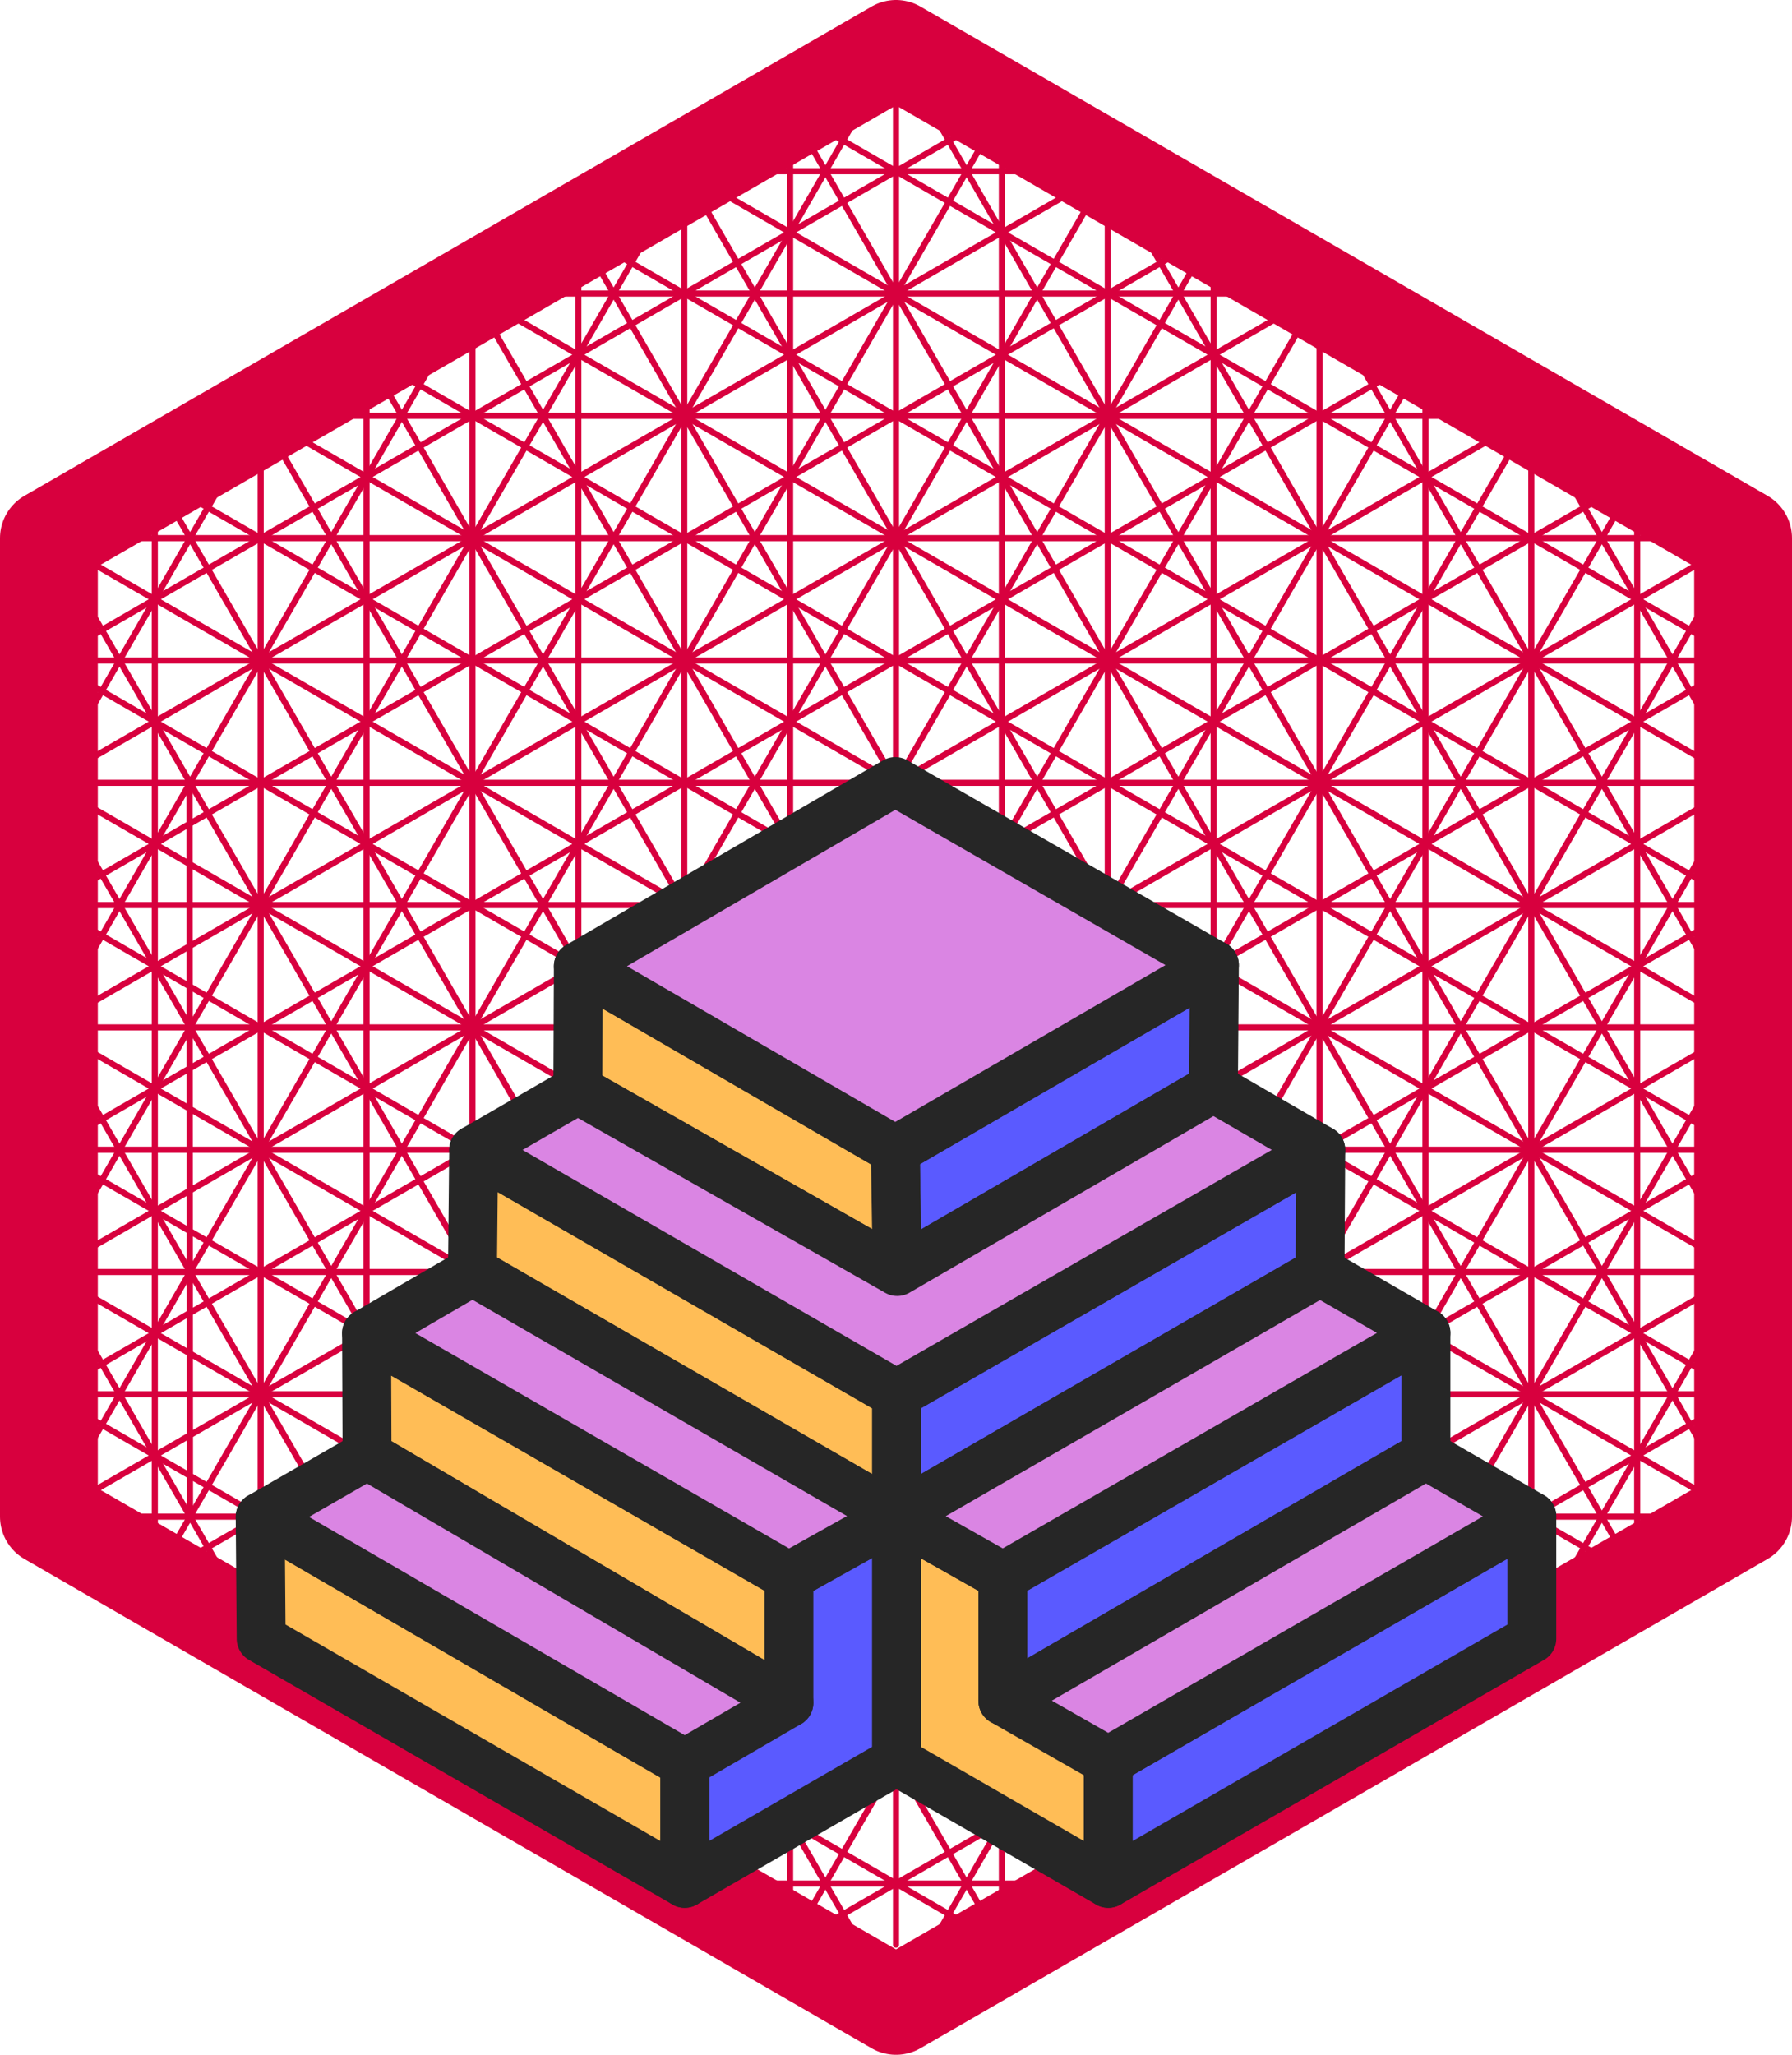 <svg xmlns="http://www.w3.org/2000/svg" viewBox="0 0 73.28 84">
	<defs>
		<style>
			.cls-1,.cls-2,.cls-3{fill:none;}.cls-1,.cls-2{stroke:#d8003e;}.cls-1,.cls-2,.cls-3,.hB,.hC,.hA{stroke-linecap:round;stroke-linejoin:round;}.cls-1,.cls-3{stroke-width:4px;}.cls-2{stroke-width:0.25px;}.cls-3,.hB,.hC,.hA{stroke:#262626;}.hB{fill:#ffbd56;}.hB,.hC,.hA{stroke-width:2px;}.hC{fill:#5a5aff;}.hA{fill:#da85e3;}
		</style>
	</defs>
	<g id="delete">
		<polygon class="cls-1" points="36.64 2 2 22 2 62 36.64 82 71.28 62 71.28 22 36.64 2" />
		<line class="cls-2" x1="10.66" y1="17" x2="2" y2="32" />
		<line class="cls-2" x1="2" y1="52" x2="10.66" y2="67" />
		<line class="cls-2" x1="71.28" y1="52" x2="62.62" y2="67" />
		<line class="cls-2" x1="27.98" y1="77" x2="45.3" y2="77" />
		<line class="cls-2" x1="2" y1="22" x2="71.28" y2="22" />
		<line class="cls-2" x1="2" y1="62" x2="71.28" y2="62" />
		<line class="cls-2" x1="36.64" y1="2" x2="2" y2="62" />
		<line class="cls-2" x1="71.28" y1="22" x2="36.64" y2="82" />
		<line class="cls-2" x1="71.28" y1="62" x2="36.64" y2="2" />
		<line class="cls-2" x1="36.64" y1="82" x2="2" y2="22" />
		<line class="cls-2" x1="53.96" y1="12" x2="19.32" y2="72" />
		<line class="cls-2" x1="19.32" y1="12" x2="53.96" y2="72" />
		<line class="cls-2" x1="2" y1="42" x2="71.28" y2="42" />
		<line class="cls-2" x1="19.32" y1="12" x2="53.96" y2="12" />
		<line class="cls-2" x1="71.28" y1="42" x2="53.96" y2="12" />
		<line class="cls-2" x1="53.96" y1="72" x2="71.28" y2="42" />
		<line class="cls-2" x1="19.32" y1="72" x2="53.96" y2="72" />
		<line class="cls-2" x1="2" y1="42" x2="19.32" y2="72" />
		<line class="cls-2" x1="19.32" y1="12" x2="2" y2="42" />
		<line class="cls-2" x1="53.96" y1="12" x2="2" y2="42" />
		<line class="cls-2" x1="53.96" y1="72" x2="53.96" y2="12" />
		<line class="cls-2" x1="2" y1="42" x2="53.96" y2="72" />
		<line class="cls-2" x1="19.32" y1="12" x2="19.32" y2="72" />
		<line class="cls-2" x1="71.28" y1="42" x2="19.32" y2="72" />
		<line class="cls-2" x1="19.32" y1="12" x2="71.28" y2="42" />
		<line class="cls-2" x1="71.28" y1="32" x2="2" y2="32" />
		<line class="cls-2" x1="71.28" y1="52" x2="2" y2="52" />
		<line class="cls-2" x1="62.62" y1="17" x2="27.98" y2="77" />
		<line class="cls-2" x1="45.3" y1="7" x2="10.66" y2="67" />
		<line class="cls-2" x1="27.98" y1="7" x2="27.98" y2="77" />
		<line class="cls-2" x1="10.66" y1="17" x2="10.66" y2="67" />
		<line class="cls-2" x1="62.62" y1="17" x2="10.66" y2="17" />
		<line class="cls-2" x1="62.62" y1="67" x2="62.62" y2="17" />
		<line class="cls-2" x1="10.66" y1="67" x2="62.62" y2="67" />
		<line class="cls-2" x1="10.66" y1="17" x2="71.28" y2="52" />
		<line class="cls-2" x1="2" y1="32" x2="62.62" y2="67" />
		<line class="cls-2" x1="2" y1="52" x2="45.3" y2="77" />
		<line class="cls-2" x1="71.28" y1="52" x2="27.98" y2="77" />
		<line class="cls-2" x1="71.28" y1="32" x2="10.66" y2="67" />
		<line class="cls-2" x1="62.62" y1="17" x2="2" y2="52" />
		<line class="cls-2" x1="45.3" y1="7" x2="45.3" y2="77" />
		<line class="cls-2" x1="27.98" y1="7" x2="45.3" y2="7" />
		<line class="cls-2" x1="62.62" y1="67" x2="27.98" y2="7" />
		<line class="cls-2" x1="10.66" y1="17" x2="45.3" y2="77" />
		<line class="cls-2" x1="71.28" y1="32" x2="62.62" y2="17" />
		<line class="cls-2" x1="27.98" y1="7" x2="71.28" y2="32" />
		<line class="cls-2" x1="45.3" y1="7" x2="2" y2="32" />
		<line class="cls-2" x1="40.97" y1="4.5" x2="2" y2="27" />
		<line class="cls-2" x1="32.31" y1="4.5" x2="71.28" y2="27" />
		<line class="cls-2" x1="32.31" y1="79.5" x2="32.31" y2="4.5" />
		<line class="cls-2" x1="40.97" y1="4.5" x2="40.97" y2="79.5" />
		<line class="cls-2" x1="71.28" y1="27" x2="2" y2="27" />
		<line class="cls-2" x1="71.28" y1="37" x2="2" y2="37" />
		<line class="cls-2" x1="2" y1="47" x2="71.28" y2="47" />
		<line class="cls-2" x1="71.28" y1="57" x2="2" y2="57" />
		<line class="cls-2" x1="27.98" y1="77" x2="2" y2="32" />
		<line class="cls-2" x1="49.63" y1="74.5" x2="14.99" y2="14.5" />
		<line class="cls-2" x1="40.97" y1="4.5" x2="6.33" y2="64.5" />
		<line class="cls-2" x1="45.3" y1="7" x2="71.28" y2="52" />
		<line class="cls-2" x1="23.65" y1="74.5" x2="71.28" y2="47" />
		<line class="cls-2" x1="6.33" y1="64.5" x2="71.28" y2="27" />
		<line class="cls-2" x1="71.28" y1="37" x2="14.99" y2="69.5" />
		<line class="cls-2" x1="14.99" y1="14.5" x2="14.99" y2="69.5" />
		<line class="cls-2" x1="2" y1="57" x2="66.95" y2="19.5" />
		<line class="cls-2" x1="66.95" y1="64.5" x2="66.95" y2="19.5" />
		<line class="cls-2" x1="58.29" y1="69.5" x2="58.29" y2="14.5" />
		<line class="cls-2" x1="49.63" y1="74.5" x2="49.63" y2="9.5" />
		<line class="cls-2" x1="2" y1="52" x2="27.98" y2="7" />
		<line class="cls-2" x1="71.28" y1="57" x2="6.33" y2="19.5" />
		<line class="cls-2" x1="23.65" y1="74.5" x2="58.29" y2="14.5" />
		<line class="cls-2" x1="2" y1="47" x2="58.29" y2="14.5" />
		<line class="cls-2" x1="49.63" y1="9.5" x2="2" y2="37" />
		<polyline class="cls-2" points="66.95 19.5 49.63 49.5 32.31 79.5" />
		<line class="cls-2" x1="66.95" y1="64.5" x2="2" y2="27" />
		<line class="cls-2" x1="2" y1="37" x2="58.29" y2="69.5" />
		<line class="cls-2" x1="71.28" y1="47" x2="14.99" y2="14.5" />
		<line class="cls-2" x1="14.99" y1="69.5" x2="49.63" y2="9.5" />
		<line class="cls-2" x1="49.63" y1="74.5" x2="2" y2="47" />
		<line class="cls-2" x1="71.28" y1="57" x2="32.31" y2="79.5" />
		<line class="cls-2" x1="6.33" y1="19.5" x2="6.33" y2="64.5" />
		<line class="cls-2" x1="40.97" y1="79.5" x2="6.33" y2="19.5" />
		<line class="cls-2" x1="71.28" y1="37" x2="23.65" y2="9.5" />
		<line class="cls-2" x1="58.29" y1="69.5" x2="23.65" y2="9.5" />
		<line class="cls-2" x1="23.65" y1="74.5" x2="23.65" y2="9.5" />
		<line class="cls-2" x1="66.95" y1="64.5" x2="32.31" y2="4.5" />
		<line class="cls-2" x1="40.97" y1="79.5" x2="2" y2="57" />
		<line class="cls-2" x1="71.28" y1="32" x2="45.3" y2="77" />
		<path class="cls-2" d="M34.23,40" transform="translate(-3.36 2)" />
		<path class="cls-2" d="M34.17,70.09" transform="translate(-3.36 2)" />
		<line class="cls-2" x1="7.75" y1="32.03" x2="7.77" y2="62" />
		<line class="cls-2" x1="2" y1="22" x2="71.28" y2="62" />
		<line class="cls-2" x1="71.28" y1="22" x2="2" y2="62" />
		<line class="cls-2" x1="36.64" y1="2" x2="36.64" y2="79.5" />
	</g>
	<g id="C">
		<polygon class="hP4" points="19.37 47.01 23.63 44.55 23.65 39.5 36.61 31.95 49.66 39.45 49.62 44.47 54.01 47.01 53.98 51.99 58.31 54.49 58.31 59.49 62.64 61.99 62.64 66.99 45.32 76.99 36.66 71.99 28 76.99 10.68 66.99 10.64 62.01 15.01 59.49 14.99 54.5 19.32 51.98 19.37 47.01" />
		<polyline class="hB" points="36.66 61.99 36.66 71.99 45.32 76.99 45.32 71.99 41.01 64.45 36.66 61.99" />
		<polygon class="hC" points="45.32 71.99 62.64 61.99 62.64 66.99 45.32 76.99 45.32 71.99" />
		<polygon class="hC" points="36.66 56.99 36.66 61.99 53.98 51.99 54.01 47.01 36.66 56.99" />
		<polygon class="hC" points="41.01 64.45 41.01 69.53 58.31 59.49 58.31 54.49 41.01 64.45" />
		<polygon class="hC" points="28 76.99 36.66 71.99 36.66 61.99 32.26 64.45 28 72.09 28 76.99" />
		<polyline class="hC" points="36.69 51.98 36.61 47.02 49.66 39.45 49.62 44.47 36.69 51.98" />
	</g>
	<g id="B">
		<polygon class="hB" points="28 76.99 28 72.09 10.64 62.01 10.68 66.99 28 76.99" />
		<polygon class="hB" points="15.01 59.49 14.99 54.5 32.26 64.45 32.26 69.61 15.01 59.49" />
		<polyline class="hB" points="36.66 61.99 36.66 56.99 19.37 47.01 19.32 51.98 36.66 61.99" />
		<polyline  class="hB" points="23.63 44.55 23.65 39.5 36.61 47.02 36.69 51.98 23.63 44.55" />
	</g>
	<g id="A">
		<polygon class="hA" points="32.26 69.61 28 72.09 10.64 62.01 15.01 59.49 32.26 69.61" />
		<polygon class="hA" points="14.99 54.5 32.26 64.45 36.66 61.99 19.32 51.98 14.99 54.5" />
		<polygon class="hA" points="36.66 61.99 53.98 51.99 58.31 54.49 41.01 64.45 36.66 61.99" />
		<polygon class="hA" points="41.01 69.53 58.31 59.49 62.64 61.99 45.32 71.99 41.01 69.53" />
		<polygon class="hA" points="19.37 47.01 23.63 44.55 36.69 51.98 49.62 44.47 54.01 47.01 36.66 56.99 19.37 47.01" />
		<polygon class="hA" points="23.65 39.5 36.61 31.95 49.66 39.45 36.61 47.02 23.65 39.5" />
	</g>
</svg>
